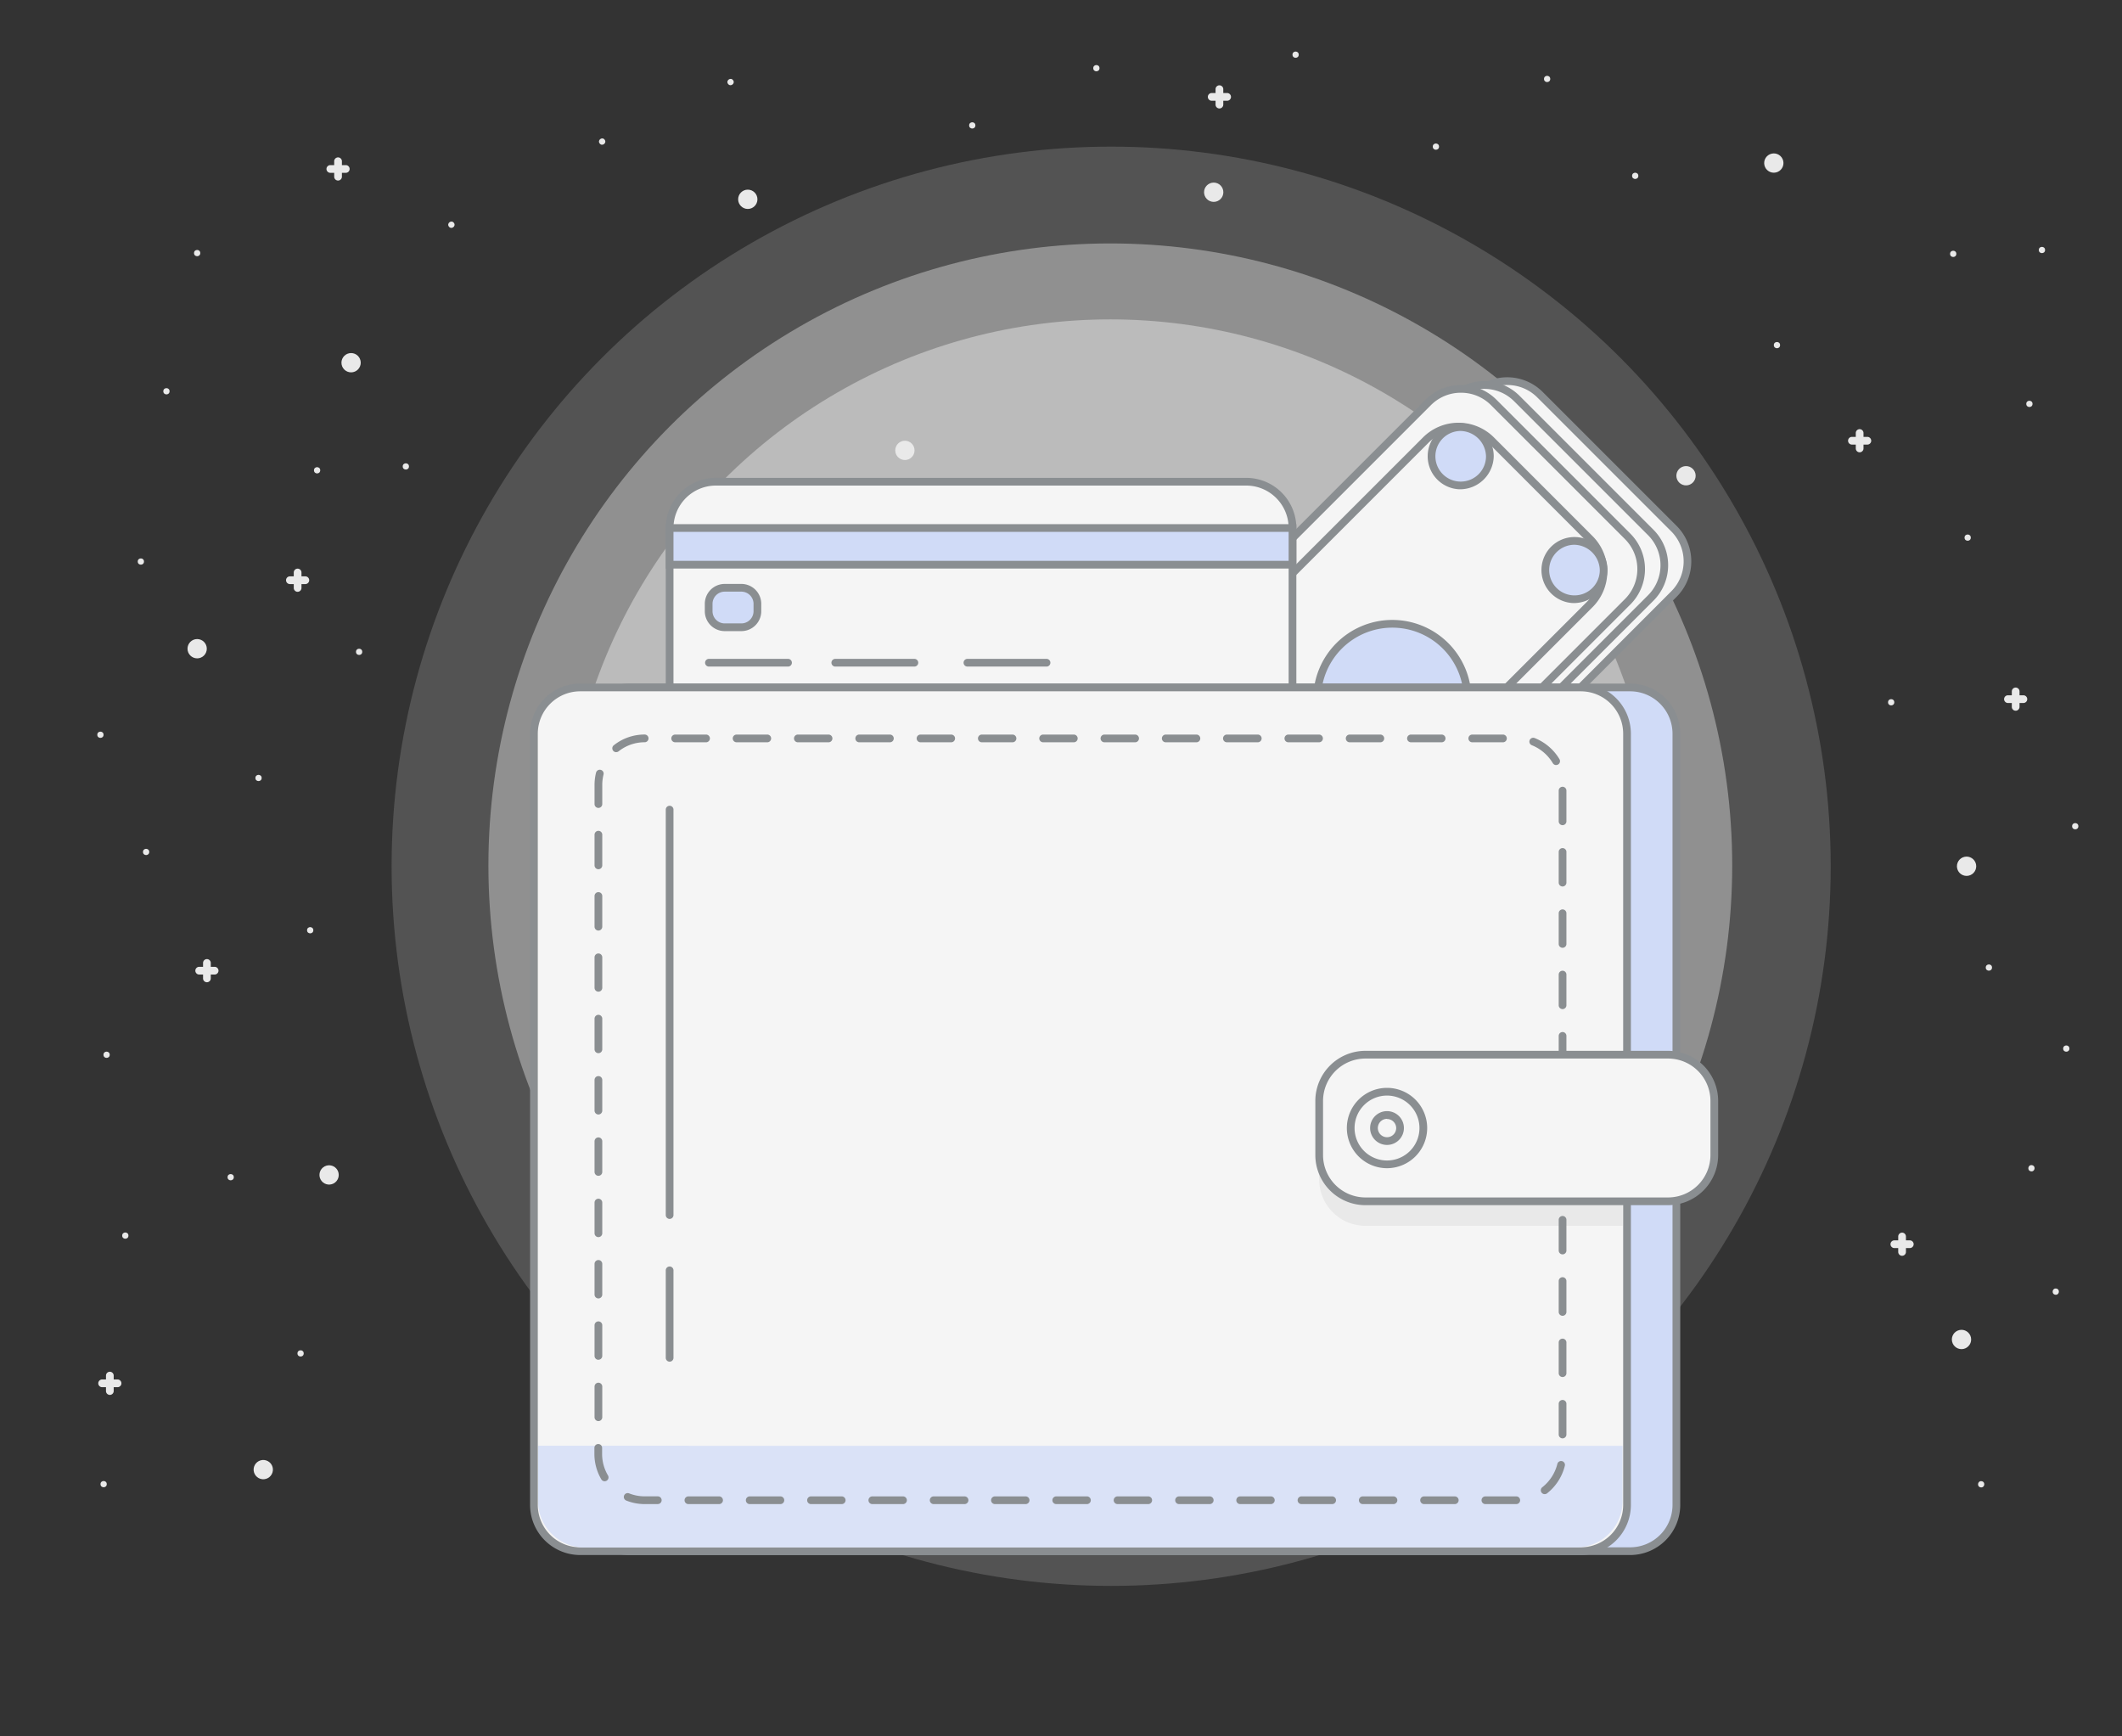 <svg id="Layer_1" data-name="Layer 1" xmlns="http://www.w3.org/2000/svg" viewBox="0 0 550 450"><rect x="0" y="0" width="550" height="450" fill="#333333" stroke="none"/><defs><style>.cls-1{opacity:0.18;}.cls-2{fill:#e5e5e5;}.cls-3{opacity:0.42;}.cls-4{opacity:0.5;}.cls-5{fill:#e9e9e9;}.cls-6{fill:#f5f5f5;}.cls-7{fill:#8a8e91;}.cls-8{fill:#d0dbf7;}.cls-9{fill:#dae2f7;}</style></defs><title>1_</title><g class="cls-1"><circle class="cls-2" cx="288" cy="224.5" r="186.5"/></g><g class="cls-3"><circle class="cls-2" cx="287.78" cy="224.28" r="161.19"/></g><g class="cls-4"><circle class="cls-2" cx="287.78" cy="224.28" r="141.51"/></g><circle class="cls-5" cx="91" cy="94" r="2.5"/><circle class="cls-5" cx="193.82" cy="51.65" r="2.5"/><circle class="cls-5" cx="51.1" cy="168.12" r="2.5"/><circle class="cls-5" cx="234.54" cy="116.72" r="2.5"/><circle class="cls-5" cx="314.58" cy="49.82" r="2.5"/><circle class="cls-5" cx="85.3" cy="304.5" r="2.5" transform="translate(-172.97 122.03) rotate(-39.11)"/><circle class="cls-5" cx="68.24" cy="380.87" r="2.5" transform="translate(-224.97 128.38) rotate(-39.11)"/><circle class="cls-5" cx="459.76" cy="42.26" r="2.5" transform="translate(1.86 101.39) rotate(-12.61)"/><circle class="cls-5" cx="437" cy="123.3" r="2.5" transform="translate(-16.38 98.37) rotate(-12.61)"/><circle class="cls-5" cx="509.72" cy="224.5" r="2.5" transform="translate(-36.72 116.69) rotate(-12.61)"/><circle class="cls-5" cx="508.4" cy="347.14" r="2.5" transform="translate(-63.52 119.36) rotate(-12.61)"/><circle class="cls-5" cx="51.1" cy="65.59" r="0.81"/><circle class="cls-5" cx="105.19" cy="120.88" r="0.81"/><circle class="cls-5" cx="43.14" cy="101.4" r="0.81"/><circle class="cls-5" cx="82.19" cy="121.88" r="0.81"/><circle class="cls-5" cx="36.51" cy="145.53" r="0.81"/><circle class="cls-5" cx="93.08" cy="168.93" r="0.81"/><circle class="cls-5" cx="26.03" cy="190.42" r="0.81"/><circle class="cls-5" cx="67.01" cy="201.62" r="0.81"/><circle class="cls-5" cx="37.87" cy="220.79" r="0.81"/><circle class="cls-5" cx="80.4" cy="241.08" r="0.81"/><circle class="cls-5" cx="27.63" cy="273.35" r="0.81"/><circle class="cls-5" cx="59.79" cy="305.08" r="0.81"/><circle class="cls-5" cx="32.48" cy="320.22" r="0.81"/><circle class="cls-5" cx="77.91" cy="350.75" r="0.81"/><circle class="cls-5" cx="26.86" cy="384.63" r="0.81"/><circle class="cls-5" cx="189.35" cy="21.27" r="0.81" transform="translate(26.03 119.4) rotate(-37.41)"/><circle class="cls-5" cx="156.08" cy="36.7" r="0.81" transform="translate(9.8 102.36) rotate(-37.41)"/><circle class="cls-5" cx="117" cy="58.24" r="0.81" transform="translate(-11.32 83.06) rotate(-37.41)"/><circle class="cls-5" cx="529.25" cy="64.79" r="0.81"/><circle class="cls-5" cx="506.25" cy="65.79" r="0.81"/><circle class="cls-5" cx="526" cy="104.67" r="0.81"/><circle class="cls-5" cx="460.57" cy="89.44" r="0.81"/><circle class="cls-5" cx="423.83" cy="45.57" r="0.81"/><circle class="cls-5" cx="401" cy="20.46" r="0.81"/><circle class="cls-5" cx="372.17" cy="38" r="0.81"/><circle class="cls-5" cx="335.81" cy="14.17" r="0.81"/><circle class="cls-5" cx="252" cy="32.5" r="0.81"/><circle class="cls-5" cx="284.17" cy="17.67" r="0.81"/><circle class="cls-5" cx="510" cy="139.33" r="0.81"/><circle class="cls-5" cx="490.17" cy="182" r="0.81"/><circle class="cls-5" cx="537.88" cy="214.12" r="0.81"/><circle class="cls-5" cx="515.5" cy="250.75" r="0.81"/><circle class="cls-5" cx="535.56" cy="271.75" r="0.81"/><circle class="cls-5" cx="526.55" cy="302.78" r="0.81" transform="translate(135.78 767.78) rotate(-79.86)"/><circle class="cls-5" cx="532.86" cy="334.76" r="0.81" transform="translate(109.49 800.34) rotate(-79.86)"/><circle class="cls-5" cx="513.52" cy="384.69" r="0.81" transform="translate(44.41 822.44) rotate(-79.86)"/><path class="cls-5" d="M89.62,42.79h-1v-1a1,1,0,0,0-2,0v1h-1a1,1,0,0,0,0,2h1v1a1,1,0,0,0,2,0v-1h1a1,1,0,0,0,0-2Z"/><path class="cls-5" d="M484,113.22h-1v-1a1,1,0,1,0-2,0v1h-1a1,1,0,0,0,0,2h1v1a1,1,0,0,0,2,0v-1h1a1,1,0,0,0,0-2Z"/><path class="cls-5" d="M55.63,250.56h-1v-1a1,1,0,1,0-2,0v1h-1a1,1,0,0,0,0,2h1v1a1,1,0,0,0,2,0v-1h1a1,1,0,0,0,0-2Z"/><path class="cls-5" d="M318.06,24.11h-1v-1a1,1,0,0,0-2,0v1h-1a1,1,0,0,0,0,2h1v1a1,1,0,1,0,2,0v-1h1a1,1,0,0,0,0-2Z"/><path class="cls-5" d="M524.44,180.19h-1v-1a1,1,0,0,0-2,0v1h-1a1,1,0,0,0,0,2h1v1a1,1,0,1,0,2,0v-1h1a1,1,0,0,0,0-2Z"/><path class="cls-5" d="M495,321.45h-1v-1a1,1,0,0,0-2,0v1h-1a1,1,0,0,0,0,2h1v1a1,1,0,0,0,2,0v-1h1a1,1,0,0,0,0-2Z"/><path class="cls-5" d="M79.14,149.37h-1v-1a1,1,0,0,0-2,0v1h-1a1,1,0,1,0,0,2h1v1a1,1,0,0,0,2,0v-1h1a1,1,0,1,0,0-2Z"/><path class="cls-5" d="M30.47,357.5h-1v-1a1,1,0,0,0-2,0v1h-1a1,1,0,1,0,0,2h1v1a1,1,0,0,0,2,0v-1h1a1,1,0,1,0,0-2Z"/><rect class="cls-6" x="295.51" y="133.21" width="141.75" height="73.08" rx="12" ry="12" transform="translate(-12.72 308.79) rotate(-45)"/><path class="cls-7" d="M342.11,241.73a13,13,0,0,1-9.19-3.8l-34.71-34.71a13,13,0,0,1,0-18.38l83.26-83.26a13,13,0,0,1,18.38,0l34.71,34.71a13,13,0,0,1,0,18.38L351.3,237.93A13,13,0,0,1,342.11,241.73ZM390.67,99.78a10.92,10.92,0,0,0-7.78,3.21l-83.26,83.26a11,11,0,0,0,0,15.56l34.71,34.71a11,11,0,0,0,15.56,0l83.26-83.26a11,11,0,0,0,0-15.56L398.45,103A10.92,10.92,0,0,0,390.67,99.78Z"/><rect class="cls-6" x="289.51" y="134.21" width="141.75" height="73.08" rx="12" ry="12" transform="translate(-15.18 304.85) rotate(-45)"/><path class="cls-7" d="M336.11,242.73a13,13,0,0,1-9.19-3.8l-34.71-34.71a13,13,0,0,1,0-18.38l83.26-83.26a13,13,0,0,1,18.38,0l34.71,34.71a13,13,0,0,1,0,18.38L345.3,238.93A13,13,0,0,1,336.11,242.73Zm48.56-141.95a10.92,10.92,0,0,0-7.78,3.21l-83.26,83.26a11,11,0,0,0,0,15.56l34.71,34.71a11,11,0,0,0,15.56,0l83.26-83.26a11,11,0,0,0,0-15.56L392.45,104A10.92,10.92,0,0,0,384.67,100.78Z"/><rect class="cls-6" x="283.51" y="135.21" width="141.75" height="73.08" rx="12" ry="12" transform="translate(-17.65 300.9) rotate(-45)"/><path class="cls-7" d="M330.11,243.73a13,13,0,0,1-9.19-3.8l-34.71-34.71a13,13,0,0,1,0-18.38l83.26-83.26a13,13,0,0,1,18.38,0l34.71,34.71a13,13,0,0,1,0,18.38L339.3,239.93A13,13,0,0,1,330.11,243.73Zm48.56-141.95a10.92,10.92,0,0,0-7.78,3.21l-83.26,83.26a11,11,0,0,0,0,15.56l34.71,34.71a11,11,0,0,0,15.56,0l83.26-83.26a11,11,0,0,0,0-15.56L386.45,105A10.92,10.92,0,0,0,378.67,101.78Z"/><rect class="cls-6" x="295.27" y="139.85" width="121.86" height="60.18" rx="12" ry="12" transform="translate(-15.84 301.65) rotate(-45)"/><path class="cls-7" d="M334.4,230.31a12.91,12.91,0,0,1-9.19-3.79l-25.58-25.58a13,13,0,0,1,0-18.38l69.2-69.2a13,13,0,0,1,18.38,0l25.58,25.59a13,13,0,0,1,0,18.38l-69.2,69.2A12.91,12.91,0,0,1,334.4,230.31ZM378,111.55a11,11,0,0,0-7.78,3.22L301,184a11,11,0,0,0,0,15.56l25.58,25.58a11,11,0,0,0,15.56,0l69.2-69.2a11,11,0,0,0,0-15.56l-25.58-25.59A11,11,0,0,0,378,111.55Z"/><path class="cls-6" d="M185.56,124.83H323a12,12,0,0,1,12,12v48.91a0,0,0,0,1,0,0H173.56a0,0,0,0,1,0,0V136.83A12,12,0,0,1,185.56,124.83Z"/><path class="cls-7" d="M336,186.74H172.56V136.84a13,13,0,0,1,13-13H323a13,13,0,0,1,13,13Zm-161.44-2H334V136.84a11,11,0,0,0-11-11H185.56a11,11,0,0,0-11,11Z"/><circle class="cls-8" cx="360.88" cy="181.16" r="19.5"/><path class="cls-7" d="M360.88,201.66a20.5,20.5,0,1,1,20.5-20.5A20.52,20.52,0,0,1,360.88,201.66Zm0-39a18.5,18.5,0,1,0,18.5,18.5A18.52,18.52,0,0,0,360.88,162.66Z"/><rect class="cls-8" x="151.17" y="178.16" width="283.33" height="223.84" rx="12" ry="12"/><path class="cls-7" d="M422.5,403H163.17a13,13,0,0,1-13-13V190.16a13,13,0,0,1,13-13H422.5a13,13,0,0,1,13,13V390A13,13,0,0,1,422.5,403ZM163.17,179.16a11,11,0,0,0-11,11V390a11,11,0,0,0,11,11H422.5a11,11,0,0,0,11-11V190.16a11,11,0,0,0-11-11Z"/><rect class="cls-6" x="138.39" y="178.16" width="283.33" height="223.84" rx="12" ry="12"/><path class="cls-7" d="M409.71,403H150.39a13,13,0,0,1-13-13V190.16a13,13,0,0,1,13-13H409.71a13,13,0,0,1,13,13V390A13,13,0,0,1,409.71,403ZM150.39,179.16a11,11,0,0,0-11,11V390a11,11,0,0,0,11,11H409.71a11,11,0,0,0,11-11V190.16a11,11,0,0,0-11-11Z"/><path class="cls-5" d="M353.92,279.68h54.64a12,12,0,0,1,12,12v26a0,0,0,0,1,0,0H353.92a12,12,0,0,1-12-12v-14A12,12,0,0,1,353.92,279.68Z"/><path class="cls-9" d="M139.5,374.71H420.55a0,0,0,0,1,0,0V389a12,12,0,0,1-12,12H151.5a12,12,0,0,1-12-12V374.71A0,0,0,0,1,139.5,374.71Z"/><path class="cls-7" d="M173.56,315.89a1,1,0,0,1-1-1V209.82a1,1,0,0,1,2,0V314.89A1,1,0,0,1,173.56,315.89Z"/><path class="cls-9" d="M139.5,374.71h39a0,0,0,0,1,0,0V401a0,0,0,0,1,0,0h-27a12,12,0,0,1-12-12V374.71A0,0,0,0,1,139.5,374.71Z"/><path class="cls-7" d="M393,389.8h-8a1,1,0,0,1,0-2H393a1,1,0,0,1,1,1A1,1,0,0,1,393,389.8Zm-15.94,0h-7.95a1,1,0,0,1,0-2h7.95a1,1,0,0,1,0,2Zm-15.89,0h-7.95a1,1,0,0,1,0-2h7.95a1,1,0,0,1,0,2Zm-15.89,0h-7.95a1,1,0,0,1,0-2h7.95a1,1,0,0,1,0,2Zm-15.89,0h-7.95a1,1,0,0,1,0-2h7.95a1,1,0,0,1,0,2Zm-15.89,0H305.6a1,1,0,0,1,0-2h7.95a1,1,0,0,1,0,2Zm-15.89,0h-7.95a1,1,0,0,1,0-2h7.95a1,1,0,0,1,0,2Zm-15.89,0h-7.95a1,1,0,0,1,0-2h7.95a1,1,0,0,1,0,2Zm-15.89,0h-7.95a1,1,0,0,1,0-2h7.95a1,1,0,0,1,0,2Zm-15.89,0H242a1,1,0,0,1,0-2H250a1,1,0,0,1,0,2Zm-15.89,0h-7.95a1,1,0,0,1,0-2h7.95a1,1,0,1,1,0,2Zm-15.89,0h-7.95a1,1,0,1,1,0-2h7.95a1,1,0,1,1,0,2Zm-15.89,0h-7.95a1,1,0,1,1,0-2h7.95a1,1,0,0,1,0,2Zm-15.89,0h-7.95a1,1,0,1,1,0-2h7.95a1,1,0,0,1,0,2Zm-15.89,0H167.1a12.86,12.86,0,0,1-4.78-.92,1,1,0,1,1,.74-1.86,10.88,10.88,0,0,0,4,.77h3.43a1,1,0,0,1,0,2Zm229.88-2.58a1,1,0,0,1-.62-1.79,11.1,11.1,0,0,0,3.89-6,1,1,0,1,1,1.94.48A13.11,13.11,0,0,1,401,387,1,1,0,0,1,400.41,387.22Zm-243.65-3.34a1,1,0,0,1-.86-.49,13,13,0,0,1-1.8-6.59v-1.57a1,1,0,0,1,2,0v1.57a10.94,10.94,0,0,0,1.52,5.57,1,1,0,0,1-.86,1.51ZM405,372.76a1,1,0,0,1-1-1v-7.95a1,1,0,0,1,2,0v7.95A1,1,0,0,1,405,372.76Zm-249.9-4.47a1,1,0,0,1-1-1v-7.95a1,1,0,0,1,2,0v7.95A1,1,0,0,1,155.1,368.29ZM405,356.87a1,1,0,0,1-1-1v-7.95a1,1,0,0,1,2,0v7.95A1,1,0,0,1,405,356.87Zm-249.9-4.47a1,1,0,0,1-1-1v-7.95a1,1,0,0,1,2,0v7.95A1,1,0,0,1,155.1,352.39ZM405,341a1,1,0,0,1-1-1V332a1,1,0,1,1,2,0V340A1,1,0,0,1,405,341ZM155.1,336.5a1,1,0,0,1-1-1v-7.95a1,1,0,0,1,2,0v7.95A1,1,0,0,1,155.1,336.5ZM405,325.08a1,1,0,0,1-1-1v-7.95a1,1,0,1,1,2,0v7.95A1,1,0,0,1,405,325.08Zm-249.9-4.47a1,1,0,0,1-1-1v-7.95a1,1,0,0,1,2,0v7.95A1,1,0,0,1,155.1,320.61ZM405,309.19a1,1,0,0,1-1-1v-7.95a1,1,0,1,1,2,0v7.95A1,1,0,0,1,405,309.19Zm-249.9-4.47a1,1,0,0,1-1-1v-7.95a1,1,0,0,1,2,0v7.95A1,1,0,0,1,155.1,304.72ZM405,293.3a1,1,0,0,1-1-1v-7.95a1,1,0,1,1,2,0v7.95A1,1,0,0,1,405,293.3Zm-249.9-4.47a1,1,0,0,1-1-1v-7.95a1,1,0,0,1,2,0v7.95A1,1,0,0,1,155.1,288.83ZM405,277.41a1,1,0,0,1-1-1v-7.95a1,1,0,0,1,2,0v7.95A1,1,0,0,1,405,277.41Zm-249.9-4.47a1,1,0,0,1-1-1V264a1,1,0,0,1,2,0v7.95A1,1,0,0,1,155.1,272.94ZM405,261.52a1,1,0,0,1-1-1v-7.95a1,1,0,0,1,2,0v7.95A1,1,0,0,1,405,261.52ZM155.1,257a1,1,0,0,1-1-1V248.1a1,1,0,0,1,2,0V256A1,1,0,0,1,155.1,257ZM405,245.63a1,1,0,0,1-1-1v-7.95a1,1,0,0,1,2,0v7.95A1,1,0,0,1,405,245.63Zm-249.9-4.47a1,1,0,0,1-1-1v-7.95a1,1,0,0,1,2,0v7.95A1,1,0,0,1,155.1,241.16ZM405,229.74a1,1,0,0,1-1-1v-7.95a1,1,0,0,1,2,0v7.95A1,1,0,0,1,405,229.74Zm-249.9-4.47a1,1,0,0,1-1-1v-7.95a1,1,0,0,1,2,0v7.95A1,1,0,0,1,155.1,225.27ZM405,213.85a1,1,0,0,1-1-1V204.9a1,1,0,0,1,2,0v7.95A1,1,0,0,1,405,213.85Zm-249.9-4.47a1,1,0,0,1-1-1v-5a12.94,12.94,0,0,1,.39-3.14,1,1,0,1,1,1.94.49,11,11,0,0,0-.33,2.66v5A1,1,0,0,1,155.1,209.38Zm248.23-11.11a1,1,0,0,1-.86-.49,11.15,11.15,0,0,0-5.44-4.65,1,1,0,0,1,.74-1.86,13.16,13.16,0,0,1,6.43,5.48,1,1,0,0,1-.86,1.51Zm-243.62-3.34a1,1,0,0,1-.62-1.79,12.84,12.84,0,0,1,8-2.78h0a1,1,0,0,1,0,2,10.85,10.85,0,0,0-6.75,2.35A1,1,0,0,1,159.71,194.92Zm229.84-2.56H381.6a1,1,0,0,1,0-2h7.95a1,1,0,0,1,0,2Zm-15.89,0h-7.95a1,1,0,0,1,0-2h7.95a1,1,0,0,1,0,2Zm-15.89,0h-7.95a1,1,0,0,1,0-2h7.95a1,1,0,0,1,0,2Zm-15.89,0h-7.95a1,1,0,0,1,0-2h7.95a1,1,0,0,1,0,2Zm-15.89,0H318a1,1,0,0,1,0-2H326a1,1,0,0,1,0,2Zm-15.89,0h-7.95a1,1,0,0,1,0-2h7.95a1,1,0,0,1,0,2Zm-15.89,0h-7.95a1,1,0,0,1,0-2h7.95a1,1,0,0,1,0,2Zm-15.89,0h-7.95a1,1,0,0,1,0-2h7.95a1,1,0,0,1,0,2Zm-15.89,0h-7.95a1,1,0,0,1,0-2h7.95a1,1,0,0,1,0,2Zm-15.89,0h-7.95a1,1,0,0,1,0-2h7.95a1,1,0,0,1,0,2Zm-15.89,0h-7.95a1,1,0,0,1,0-2h7.95a1,1,0,0,1,0,2Zm-15.89,0H206.8a1,1,0,0,1,0-2h7.95a1,1,0,0,1,0,2Zm-15.89,0h-7.95a1,1,0,0,1,0-2h7.95a1,1,0,0,1,0,2Zm-15.89,0H175a1,1,0,0,1,0-2H183a1,1,0,0,1,0,2Z"/><rect class="cls-6" x="341.92" y="273.35" width="102.41" height="37.99" rx="12" ry="12"/><path class="cls-7" d="M432.33,312.33H353.92a13,13,0,0,1-13-13v-14a13,13,0,0,1,13-13h78.41a13,13,0,0,1,13,13v14A13,13,0,0,1,432.33,312.33Zm-78.41-38a11,11,0,0,0-11,11v14a11,11,0,0,0,11,11h78.41a11,11,0,0,0,11-11v-14a11,11,0,0,0-11-11Z"/><circle class="cls-6" cx="359.5" cy="292.34" r="9.41"/><path class="cls-7" d="M359.5,302.75a10.41,10.41,0,1,1,10.41-10.41A10.42,10.42,0,0,1,359.5,302.75Zm0-18.82a8.41,8.41,0,1,0,8.41,8.41A8.42,8.42,0,0,0,359.5,283.93Z"/><circle class="cls-6" cx="359.5" cy="292.34" r="3.38"/><path class="cls-7" d="M359.5,296.72a4.38,4.38,0,1,1,4.38-4.38A4.38,4.38,0,0,1,359.5,296.72Zm0-6.76a2.38,2.38,0,1,0,2.38,2.38A2.38,2.38,0,0,0,359.5,290Z"/><path class="cls-7" d="M173.56,352.89a1,1,0,0,1-1-1V329.22a1,1,0,0,1,2,0v22.67A1,1,0,0,1,173.56,352.89Z"/><rect class="cls-8" x="183.69" y="152.33" width="12.62" height="10.23" rx="4.16" ry="4.16"/><path class="cls-7" d="M192.15,163.56h-4.31a5.16,5.16,0,0,1-5.16-5.16v-1.91a5.16,5.16,0,0,1,5.16-5.16h4.31a5.16,5.16,0,0,1,5.16,5.16v1.91A5.16,5.16,0,0,1,192.15,163.56Zm-4.31-10.23a3.16,3.16,0,0,0-3.16,3.16v1.91a3.16,3.16,0,0,0,3.16,3.16h4.31a3.16,3.16,0,0,0,3.16-3.16v-1.91a3.16,3.16,0,0,0-3.16-3.16Z"/><path class="cls-7" d="M204.25,172.75h-20.5a1,1,0,0,1,0-2h20.5a1,1,0,0,1,0,2Z"/><path class="cls-7" d="M237,172.75h-20.5a1,1,0,0,1,0-2H237a1,1,0,0,1,0,2Z"/><path class="cls-7" d="M271.25,172.75h-20.5a1,1,0,0,1,0-2h20.5a1,1,0,0,1,0,2Z"/><rect class="cls-8" x="173.56" y="136.83" width="161.44" height="9.5"/><path class="cls-7" d="M336,147.34H172.56v-11.5H336Zm-161.44-2H334v-7.5H174.56Z"/><ellipse class="cls-8" cx="378.24" cy="118.24" rx="7.92" ry="7.55"/><path class="cls-7" d="M378.24,126.8a8.56,8.56,0,1,1,8.92-8.55A8.75,8.75,0,0,1,378.24,126.8Zm0-15.1a6.56,6.56,0,1,0,6.92,6.55A6.75,6.75,0,0,0,378.24,111.69Z"/><ellipse class="cls-8" cx="407.73" cy="147.74" rx="7.92" ry="7.55"/><path class="cls-7" d="M407.73,156.29a8.56,8.56,0,1,1,8.92-8.55A8.75,8.75,0,0,1,407.73,156.29Zm0-15.1a6.56,6.56,0,1,0,6.92,6.55A6.75,6.75,0,0,0,407.73,141.18Z"/></svg>